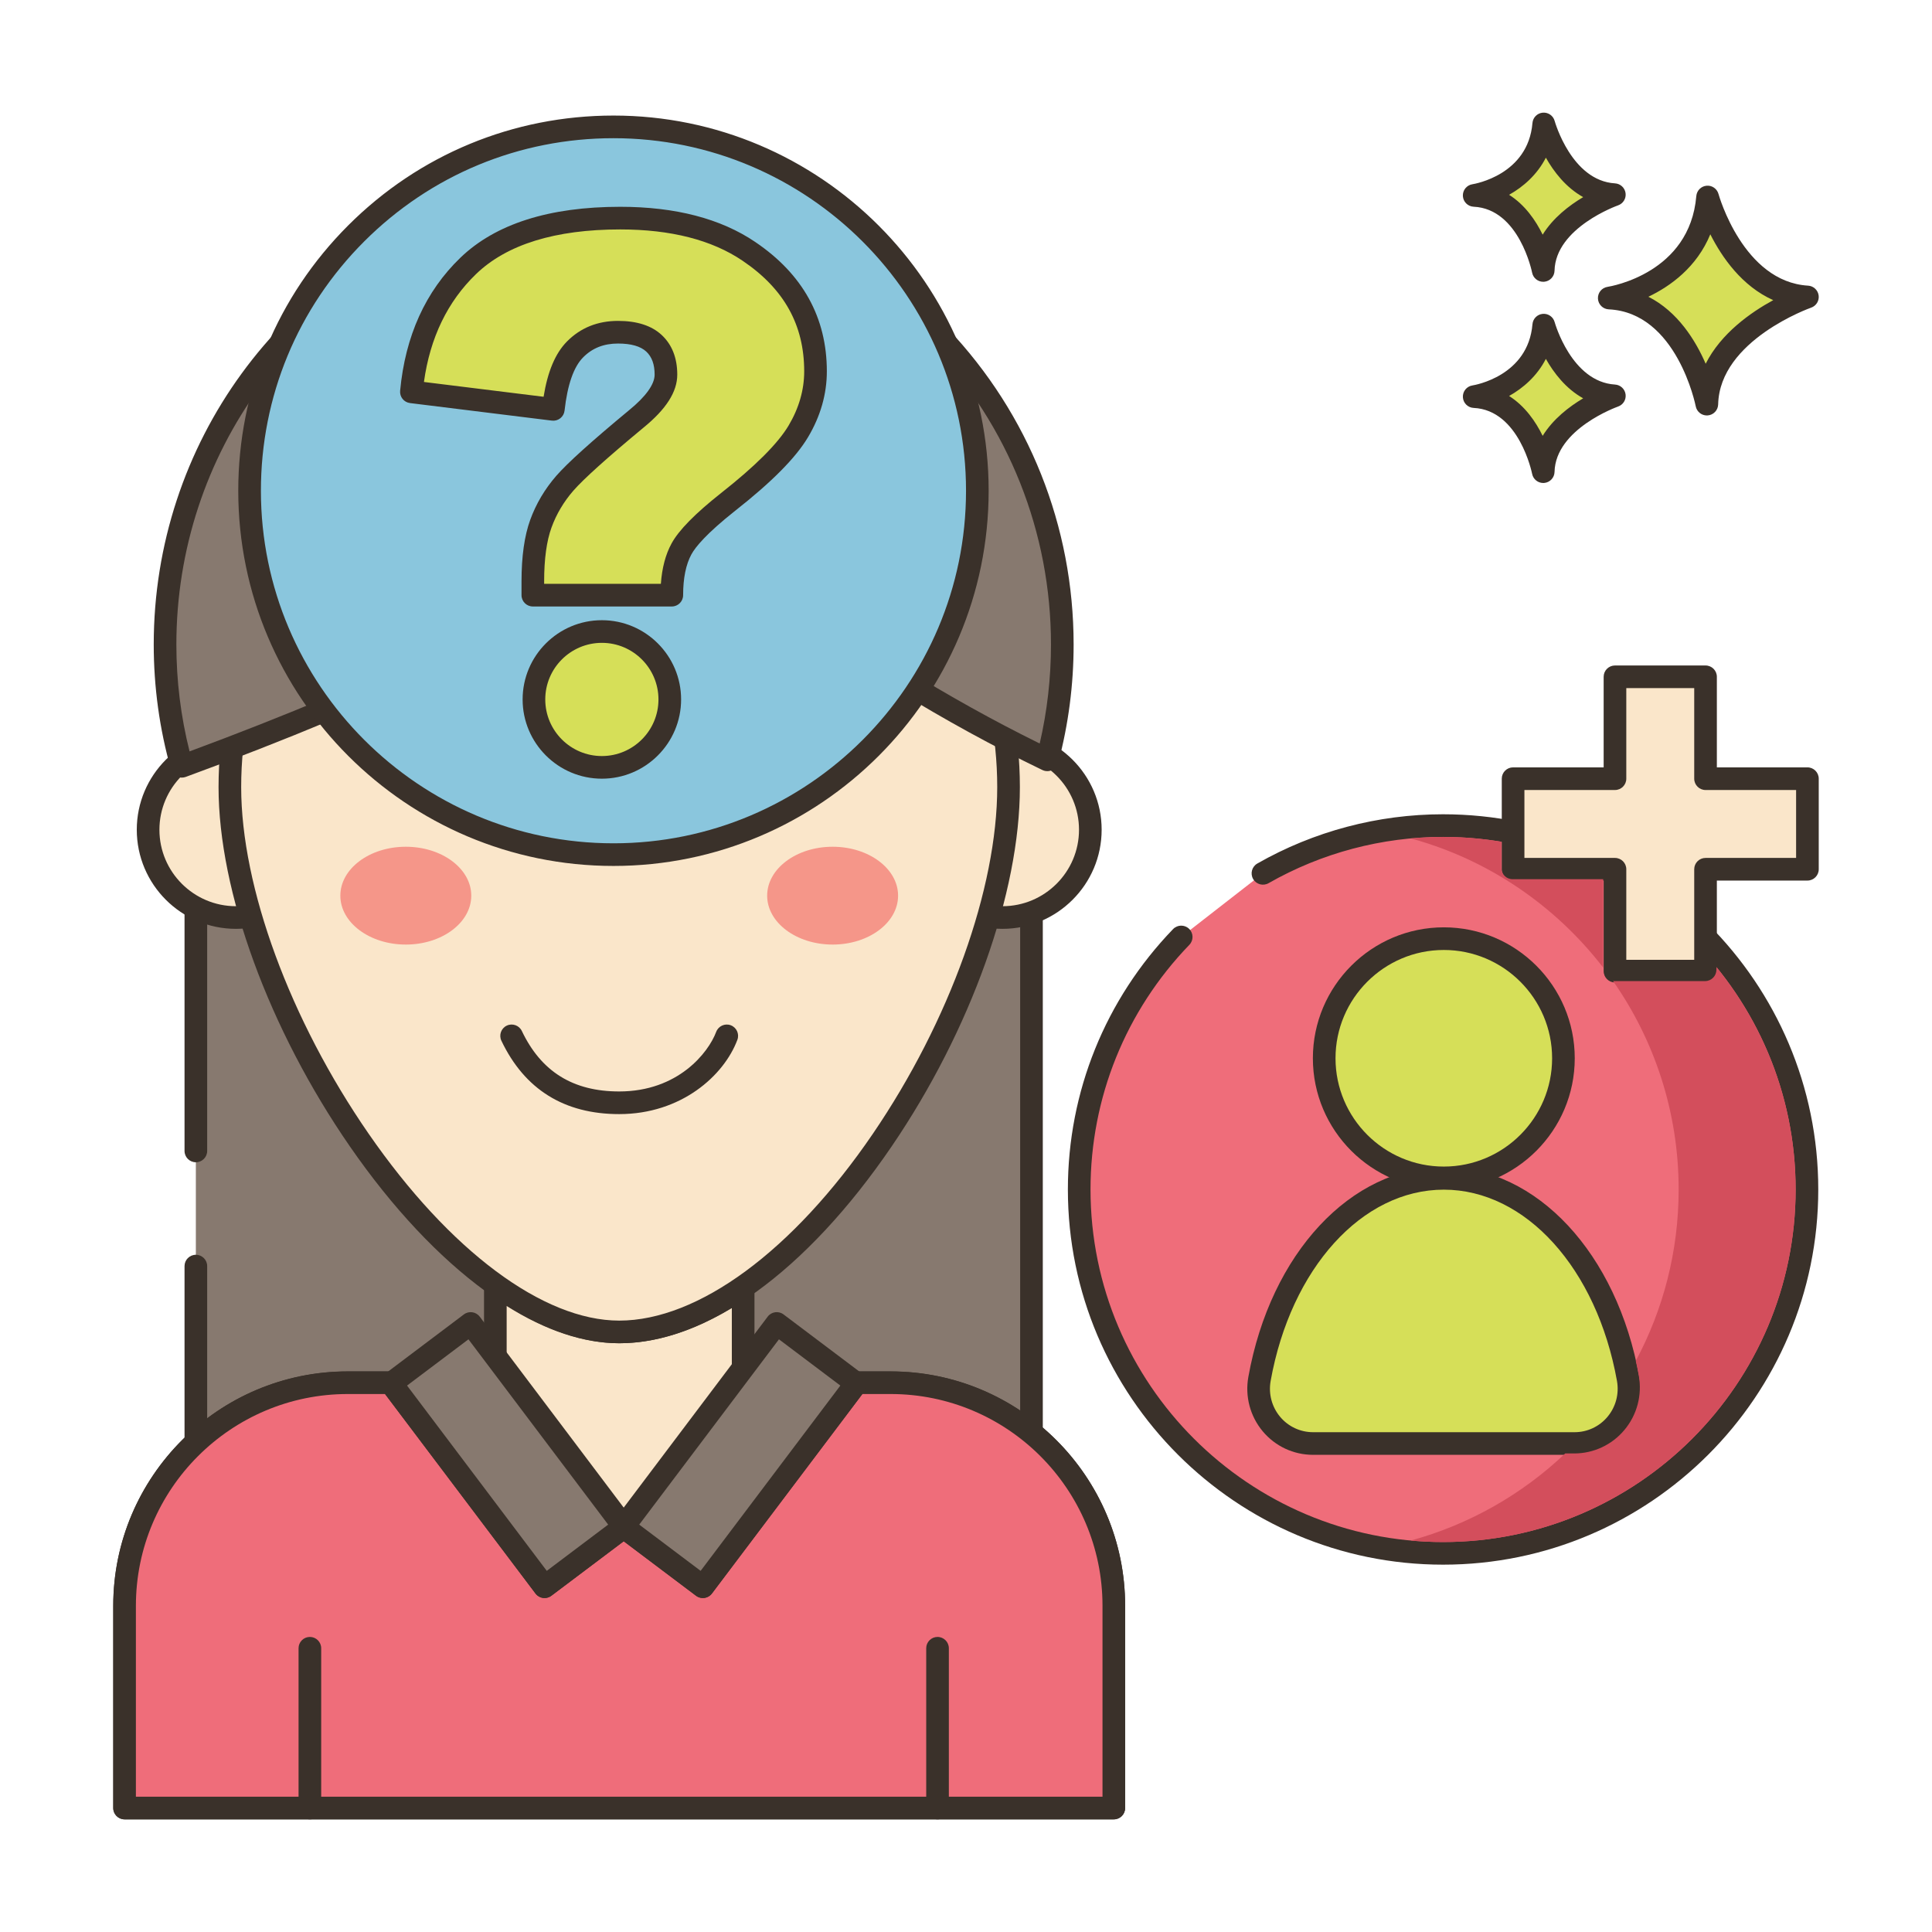 <svg id="Layer_1" enable-background="new 0 0 256 256" height="512" viewBox="0 0 256 256" width="512" xmlns="http://www.w3.org/2000/svg"><path d="m191.216 109.395c-8.687 0-16.829 2.309-23.869 6.329l-10.83 8.427c-8.363 8.672-13.517 20.46-13.517 33.459 0 26.629 21.587 48.215 48.215 48.215 26.629 0 48.215-21.587 48.215-48.215s-21.586-48.215-48.214-48.215z" fill="#ef6d7a"/><path d="m191.215 107.895c-8.625 0-17.136 2.257-24.612 6.526-.72.411-.97 1.327-.559 2.046s1.328.969 2.046.559c7.024-4.011 15.021-6.131 23.125-6.131 25.759 0 46.715 20.956 46.715 46.715s-20.957 46.715-46.715 46.715c-25.759 0-46.715-20.956-46.715-46.715 0-12.148 4.651-23.661 13.097-32.417.575-.597.558-1.546-.038-2.121-.597-.575-1.545-.558-2.121.038-8.988 9.319-13.938 21.571-13.938 34.5 0 27.413 22.302 49.715 49.715 49.715s49.715-22.302 49.715-49.715c.001-27.413-22.302-49.715-49.715-49.715z" fill="#3a312a"/><path d="m25.952 81.468h110.724v126.667h-110.724z" fill="#87796f"/><path d="m136.676 79.968h-110.724c-.829 0-1.5.671-1.5 1.5v71.037c0 .829.671 1.5 1.5 1.5s1.5-.671 1.5-1.5v-69.537h107.724v123.667h-107.724v-38.87c0-.829-.671-1.5-1.5-1.5s-1.5.671-1.5 1.5v40.37c0 .829.671 1.5 1.5 1.5h110.724c.829 0 1.5-.671 1.5-1.5v-126.667c0-.829-.672-1.5-1.5-1.5z" fill="#3a312a"/><path d="m118.011 183.224h-19.54v-12.693c-5.405 3.745-10.997 5.954-16.424 5.954-5.206 0-10.699-2.232-16.081-6.021h-.331v12.759h-19.552c-16.335 0-29.576 13.234-29.576 29.56v26.788h131.08v-26.788c0-16.325-13.241-29.559-29.576-29.559z" fill="#fae6ca"/><path d="m118.011 181.724h-18.04v-11.193c0-.558-.31-1.07-.804-1.329s-1.092-.223-1.55.096c-5.446 3.774-10.685 5.688-15.569 5.688-4.68 0-9.8-1.934-15.218-5.747-.252-.178-.554-.273-.863-.273h-.331c-.829 0-1.5.671-1.5 1.5v11.259h-18.053c-17.135 0-31.076 13.934-31.076 31.061v26.788c0 .829.671 1.5 1.5 1.5h131.08c.829 0 1.5-.671 1.5-1.5v-26.788c0-17.128-13.941-31.062-31.076-31.062zm28.076 56.348h-128.08v-25.288c0-15.473 12.595-28.061 28.076-28.061h19.552c.829 0 1.5-.671 1.5-1.5v-10.177c5.204 3.279 10.211 4.939 14.913 4.939 4.779 0 9.789-1.576 14.924-4.691v9.93c0 .829.671 1.5 1.5 1.5h19.54c15.481 0 28.076 12.588 28.076 28.061v25.287z" fill="#3a312a"/><path d="m118.011 183.215h-4.675l.122.089-20.325 26.943-10.489-7.898-10.489 7.898-20.325-26.943.121-.089h-5.869c-16.335 0-29.576 13.234-29.576 29.561v26.799h131.08v-26.799c.001-16.327-13.239-29.561-29.575-29.561z" fill="#ef6d7a"/><path d="m118.011 181.715h-4.675c-.65 0-1.226.419-1.427 1.036-.019.058-.033.115-.045.173l-19.027 25.222-9.292-6.997c-.534-.402-1.27-.402-1.805 0l-9.292 6.997-19.027-25.223c-.012-.059-.027-.117-.045-.174-.202-.618-.777-1.035-1.426-1.035h-5.869c-17.135 0-31.076 13.934-31.076 31.061v26.799c0 .829.671 1.5 1.5 1.5h131.08c.829 0 1.5-.671 1.5-1.5v-26.799c.002-17.126-13.939-31.06-31.074-31.06zm28.076 56.36h-128.08v-25.299c0-15.473 12.595-28.061 28.076-28.061h4.934l19.941 26.435c.498.662 1.439.793 2.1.295l9.586-7.219 9.586 7.219c.661.498 1.601.366 2.1-.295l19.942-26.435h3.739c15.481 0 28.076 12.588 28.076 28.061z" fill="#3a312a"/><path clip-rule="evenodd" d="m31.261 98.314c-6.427 0-11.637 5.207-11.637 11.631s5.21 11.631 11.637 11.631 11.638-5.208 11.638-11.631c0-6.424-5.21-11.631-11.638-11.631z" fill="#fae6ca" fill-rule="evenodd"/><path d="m31.261 96.814c-7.244 0-13.137 5.891-13.137 13.131 0 7.241 5.894 13.131 13.137 13.131 7.244 0 13.138-5.891 13.138-13.131s-5.894-13.131-13.138-13.131zm0 23.263c-5.59 0-10.137-4.545-10.137-10.131s4.547-10.131 10.137-10.131 10.138 4.545 10.138 10.131-4.548 10.131-10.138 10.131z" fill="#3a312a"/><ellipse clip-rule="evenodd" cx="132.836" cy="109.945" fill="#fae6ca" fill-rule="evenodd" rx="11.638" ry="11.631" transform="matrix(1 -.001 .001 1 -.137 .166)"/><path d="m132.836 96.814c-7.244 0-13.138 5.891-13.138 13.131 0 7.241 5.894 13.131 13.138 13.131s13.138-5.891 13.138-13.131-5.894-13.131-13.138-13.131zm0 23.263c-5.59 0-10.138-4.545-10.138-10.131s4.548-10.131 10.138-10.131 10.138 4.545 10.138 10.131-4.548 10.131-10.138 10.131z" fill="#3a312a"/><path d="m82.049 52.736c-28.492 0-51.59 23.086-51.59 51.563s28.538 72.188 51.59 72.188c24.149 0 51.59-43.711 51.59-72.188 0-28.478-23.098-51.563-51.59-51.563z" fill="#fae6ca"/><path d="m82.049 51.236c-29.274 0-53.09 23.804-53.09 53.063 0 13.838 6.674 32.087 17.417 47.627 11.283 16.319 24.618 26.062 35.673 26.062 11.638 0 24.793-9.502 36.09-26.07 10.486-15.377 17-33.624 17-47.618 0-29.26-23.816-53.064-53.09-53.064zm33.612 98.991c-10.572 15.504-23.137 24.76-33.612 24.76-10.07 0-22.483-9.259-33.206-24.768-10.415-15.064-16.885-32.66-16.885-45.92 0-27.605 22.47-50.063 50.09-50.063s50.09 22.458 50.09 50.063c.001 13.424-6.313 31.022-16.477 45.928z" fill="#3a312a"/><ellipse cx="63.835" cy="103.717" fill="#3a312a" rx="5.033" ry="5.035" transform="matrix(.003 -1 1 .003 -40.072 167.242)"/><path d="m100.263 98.684c-2.781 0-5.035 2.254-5.035 5.033 0 2.78 2.254 5.033 5.035 5.033s5.036-2.253 5.036-5.033c-.001-2.779-2.255-5.033-5.036-5.033z" fill="#3a312a"/><path d="m53.771 112.198c-4.79 0-8.674 2.902-8.674 6.481s3.884 6.481 8.674 6.481c4.791 0 8.674-2.902 8.674-6.481s-3.884-6.481-8.674-6.481z" fill="#f59689"/><path d="m110.327 112.198c-4.79 0-8.674 2.902-8.674 6.481s3.884 6.481 8.674 6.481c4.791 0 8.674-2.902 8.674-6.481s-3.884-6.481-8.674-6.481z" fill="#f59689"/><path d="m60.668 175.932h13.186v33.749h-13.186z" fill="#87796f" transform="matrix(.799 -.602 .602 .799 -102.468 79.271)"/><path d="m83.885 201.41-20.319-26.947c-.5-.661-1.439-.793-2.1-.295l-10.532 7.934c-.318.24-.528.596-.583.99-.056.394.048.794.288 1.112l20.319 26.947c.295.391.744.597 1.199.597.314 0 .631-.098.901-.302l10.532-7.933c.318-.24.528-.595.583-.99.055-.396-.048-.796-.288-1.113zm-11.435 6.736-18.513-24.551 8.136-6.129 18.513 24.552z" fill="#3a312a"/><path d="m81.152 186.213h33.749v13.186h-33.749z" fill="#87796f" transform="matrix(.602 -.799 .799 .602 -114.938 154.996)"/><g fill="#3a312a"><path d="m114.938 183.091c-.055-.394-.265-.75-.583-.99l-10.532-7.934c-.661-.498-1.602-.366-2.1.295l-20.32 26.948c-.24.318-.343.718-.288 1.112s.265.75.583.99l10.532 7.933c.27.204.587.302.901.302.455 0 .904-.206 1.199-.597l20.319-26.947c.241-.318.344-.718.289-1.112zm-22.1 25.055-8.136-6.128 18.513-24.552 8.136 6.129z"/><path d="m41.06 216.902c-.829 0-1.5.671-1.5 1.5v21.173c0 .829.671 1.5 1.5 1.5s1.5-.671 1.5-1.5v-21.173c0-.828-.672-1.5-1.5-1.5z"/><path d="m124.228 216.902c-.829 0-1.5.671-1.5 1.5v21.173c0 .829.671 1.5 1.5 1.5s1.5-.671 1.5-1.5v-21.173c0-.828-.671-1.5-1.5-1.5z"/><path d="m96.829 135.851c-.773-.289-1.64.102-1.931.878-1.023 2.73-5.026 7.894-12.851 7.894-6.113 0-10.333-2.621-12.9-8.013-.357-.747-1.252-1.065-2-.709s-1.065 1.251-.71 2c3.073 6.452 8.325 9.723 15.609 9.723 8.225 0 13.884-5.102 15.66-9.842.292-.776-.102-1.64-.877-1.931z"/></g><path d="m124.497 44.577c-10.84-11.446-26.18-18.587-43.186-18.587-6.36 0-12.483.999-18.22 2.856 4.544 10.533 9.916 20.648 17.232 29.453 3.363 4.037 7.09 7.763 11.033 11.221 3.212 2.856 6.575 5.551 9.991 8.139 11.645 8.837 24.214 16.654 37.428 23.021 1.3-4.875 1.987-9.997 1.987-15.279-.001-15.817-6.178-30.183-16.265-40.824z" fill="#87796f"/><path d="m125.586 43.546c-11.637-12.288-27.36-19.055-44.276-19.055-6.394 0-12.679.985-18.682 2.929-.402.13-.731.424-.904.809-.174.385-.178.825-.011 1.213 5.392 12.5 10.939 21.975 17.456 29.818 3.218 3.863 6.985 7.695 11.189 11.382 2.942 2.616 6.24 5.303 10.081 8.213 12.025 9.125 24.704 16.923 37.684 23.177.206.099.429.149.651.149.213 0 .427-.045.626-.137.406-.187.708-.545.823-.977 1.353-5.072 2.038-10.342 2.038-15.665 0-15.649-5.922-30.513-16.675-41.856zm12.181 54.974c-12.222-6.027-24.161-13.441-35.515-22.056-3.778-2.863-7.017-5.501-9.908-8.072-4.094-3.59-7.751-7.309-10.868-11.051-6.061-7.294-11.274-16.081-16.339-27.555 5.222-1.524 10.654-2.295 16.173-2.295 16.083 0 31.033 6.435 42.098 18.119 10.223 10.784 15.853 24.915 15.853 39.791 0 4.444-.502 8.849-1.494 13.119z" fill="#3a312a"/><path d="m81.31 25.991c-6.36 0-12.483.999-18.22 2.856-23.913 7.677-41.22 30.097-41.22 56.554 0 5.594.773 11.006 2.224 16.138 23.452-8.601 46.366-18.93 67.261-32.019 11.785-7.377 22.915-15.623 33.142-24.943-10.84-11.446-26.181-18.586-43.187-18.586z" fill="#87796f"/><path d="m125.586 43.546c-11.637-12.288-27.36-19.055-44.276-19.055-6.394 0-12.679.985-18.678 2.928-25.278 8.115-42.262 31.416-42.262 57.981 0 5.625.767 11.192 2.281 16.546.113.402.39.738.762.928.213.109.447.164.682.164.174 0 .349-.03.517-.092 26.309-9.648 48.402-20.167 67.541-32.155 12.305-7.702 23.527-16.149 33.356-25.106.298-.271.474-.651.489-1.054.012-.401-.135-.793-.412-1.085zm-35.027 24.703c-18.586 11.643-40.006 21.893-65.44 31.314-1.161-4.604-1.749-9.36-1.749-14.162 0-25.256 16.147-47.41 40.183-55.127 5.704-1.847 11.678-2.783 17.758-2.783 15.57 0 30.079 6.03 41.027 17.017-9.42 8.45-20.103 16.432-31.779 23.741z" fill="#3a312a"/><path d="m191.313 124.376c-8.754 0-15.85 7.096-15.85 15.85s7.096 15.85 15.85 15.85 15.85-7.096 15.85-15.85-7.097-15.85-15.85-15.85z" fill="#d6df58"/><path d="m191.313 122.876c-9.567 0-17.35 7.783-17.35 17.35s7.783 17.35 17.35 17.35 17.35-7.783 17.35-17.35-7.784-17.35-17.35-17.35zm0 31.701c-7.913 0-14.35-6.438-14.35-14.35s6.438-14.35 14.35-14.35 14.35 6.438 14.35 14.35-6.438 14.35-14.35 14.35z" fill="#3a312a"/><path d="m215.734 182.711c-2.739-15.268-12.634-26.576-24.421-26.576s-21.682 11.308-24.421 26.576c-.798 4.452 2.572 8.563 7.095 8.563h34.653c4.522-.001 7.892-4.111 7.094-8.563z" fill="#d6df58"/><path d="m217.21 182.446c-2.938-16.375-13.587-27.811-25.898-27.811s-22.96 11.436-25.898 27.811c-.463 2.582.232 5.212 1.908 7.214 1.655 1.979 4.084 3.113 6.663 3.113h34.653c2.58 0 5.009-1.135 6.664-3.113 1.676-2.003 2.371-4.632 1.908-7.214zm-4.208 5.289c-1.083 1.295-2.674 2.039-4.363 2.039h-34.653c-1.688 0-3.278-.743-4.362-2.038-1.104-1.32-1.562-3.055-1.256-4.76 2.677-14.92 12.112-25.34 22.945-25.34s20.268 10.42 22.944 25.341c.306 1.704-.151 3.438-1.255 4.758z" fill="#3a312a"/><path d="m226.264 26.102c-.974 11.564-13.031 13.39-13.031 13.39 10.352.487 12.932 14.059 12.932 14.059.221-9.677 13.328-14.202 13.328-14.202-9.819-.588-13.229-13.247-13.229-13.247z" fill="#d6df58"/><path d="m239.583 37.851c-8.61-.515-11.839-12.025-11.871-12.141-.191-.702-.863-1.171-1.583-1.101-.725.066-1.298.642-1.359 1.367-.86 10.215-11.32 11.963-11.761 12.033-.763.115-1.313.79-1.273 1.56s.657 1.384 1.428 1.421c9.033.425 11.505 12.718 11.529 12.842.137.711.759 1.217 1.472 1.217.042 0 .084-.002.126-.005.764-.064 1.356-.693 1.374-1.459.195-8.508 12.198-12.777 12.319-12.819.676-.235 1.092-.914.995-1.623-.099-.708-.682-1.249-1.396-1.292zm-13.573 10.348c-1.358-3.131-3.711-6.909-7.591-8.878 2.933-1.405 6.413-3.913 8.206-8.274 1.551 3.071 4.202 6.881 8.339 8.724-3.009 1.639-6.927 4.406-8.954 8.428z" fill="#3a312a"/><path d="m204.555 43.083c-.689 8.179-9.217 9.47-9.217 9.47 7.322.344 9.147 9.944 9.147 9.944.156-6.844 9.427-10.045 9.427-10.045-6.945-.415-9.357-9.369-9.357-9.369z" fill="#d6df58"/><path d="m214 50.955c-5.769-.345-7.977-8.186-7.998-8.265-.19-.702-.852-1.169-1.582-1.102-.726.065-1.299.642-1.36 1.368-.579 6.871-7.651 8.067-7.947 8.114-.763.115-1.313.79-1.273 1.561.04.77.657 1.384 1.428 1.421 6.039.284 7.728 8.644 7.744 8.726.136.712.759 1.22 1.472 1.22.042 0 .083-.001.125-.005.765-.063 1.358-.694 1.376-1.461.13-5.709 8.336-8.633 8.417-8.662.676-.234 1.094-.913.996-1.622s-.683-1.25-1.398-1.293zm-9.589 6.796c-.924-1.886-2.341-3.948-4.45-5.281 1.857-1.041 3.7-2.63 4.874-4.917 1.058 1.874 2.656 3.956 4.944 5.225-1.851 1.1-3.991 2.74-5.368 4.973z" fill="#3a312a"/><path d="m204.555 16.425c-.689 8.179-9.217 9.471-9.217 9.471 7.322.344 9.147 9.944 9.147 9.944.156-6.844 9.427-10.045 9.427-10.045-6.945-.416-9.357-9.37-9.357-9.37z" fill="#d6df58"/><path d="m214 24.297c-5.748-.344-7.96-8.128-7.998-8.264-.19-.703-.852-1.168-1.583-1.103-.726.065-1.299.642-1.36 1.368-.579 6.871-7.651 8.067-7.947 8.114-.763.115-1.313.79-1.273 1.56s.657 1.384 1.428 1.421c6.039.284 7.728 8.644 7.744 8.726.136.712.759 1.22 1.472 1.22.042 0 .083-.001.125-.005.765-.063 1.358-.694 1.376-1.461.13-5.708 8.336-8.633 8.417-8.661.676-.234 1.094-.913.996-1.622-.097-.708-.682-1.25-1.397-1.293zm-9.589 6.796c-.924-1.886-2.341-3.948-4.45-5.281 1.857-1.042 3.7-2.631 4.874-4.918 1.058 1.874 2.656 3.956 4.944 5.225-1.851 1.102-3.991 2.741-5.368 4.974z" fill="#3a312a"/><path d="m225.993 103.18v-13.5h-12v13.5h-13.5v12h13.5v13.5h12v-13.5h13.5v-12z" fill="#fae6ca"/><path d="m239.493 101.68h-12v-12c0-.829-.671-1.5-1.5-1.5h-12c-.829 0-1.5.671-1.5 1.5v12h-12c-.829 0-1.5.671-1.5 1.5v12c0 .829.671 1.5 1.5 1.5h12v12c0 .829.671 1.5 1.5 1.5h12c.829 0 1.5-.671 1.5-1.5v-12h12c.829 0 1.5-.671 1.5-1.5v-12c0-.828-.671-1.5-1.5-1.5zm-1.5 12h-12c-.829 0-1.5.671-1.5 1.5v12h-9v-12c0-.829-.671-1.5-1.5-1.5h-12v-9h12c.829 0 1.5-.671 1.5-1.5v-12h9v12c0 .829.671 1.5 1.5 1.5h12z" fill="#3a312a"/><ellipse cx="81.287" cy="65.027" fill="#8ac6dd" rx="48.215" ry="48.215" transform="matrix(.513 -.858 .858 .513 -16.25 101.393)"/><path d="m81.287 15.312c-.001 0 0 0 0 0-13.28 0-25.765 5.171-35.154 14.561-9.39 9.39-14.562 21.875-14.562 35.154 0 27.413 22.302 49.715 49.715 49.715s49.715-22.302 49.715-49.715c.001-27.413-22.301-49.715-49.714-49.715zm0 96.43c-25.759 0-46.715-20.957-46.715-46.715 0-12.478 4.859-24.209 13.683-33.033 8.824-8.823 20.555-13.682 33.033-13.682 25.759 0 46.715 20.956 46.715 46.715-.001 25.759-20.958 46.715-46.716 46.715z" fill="#3a312a"/><path d="m99.241 33.311c-4.329-2.939-10.015-4.41-17.057-4.41-9.047 0-15.758 2.108-20.135 6.324-4.378 4.215-6.889 9.781-7.535 16.694l18.802 2.326c.419-3.78 1.381-6.429 2.883-7.948 1.502-1.518 3.399-2.277 5.694-2.277 2.132 0 3.723.493 4.773 1.478 1.05.986 1.575 2.366 1.575 4.143s-1.308 3.731-3.925 5.863c-4.911 4.071-8.068 6.914-9.473 8.529-1.406 1.616-2.464 3.401-3.175 5.355-.711 1.955-1.066 4.499-1.066 7.632v1.841h18.414c0-2.519.428-4.563 1.284-6.13.855-1.567 2.915-3.642 6.179-6.226 4.684-3.683 7.785-6.8 9.304-9.353 1.518-2.552 2.277-5.201 2.277-7.948 0-6.621-2.94-11.92-8.819-15.893z" fill="#d6df58"/><path d="m100.083 32.07c-4.563-3.099-10.586-4.669-17.9-4.669-9.405 0-16.53 2.269-21.175 6.744-4.623 4.451-7.311 10.384-7.989 17.635-.075.808.505 1.529 1.31 1.628l18.802 2.326c.4.048.799-.064 1.114-.312s.517-.613.561-1.012c.379-3.416 1.206-5.791 2.459-7.057 1.22-1.233 2.733-1.833 4.628-1.833 1.728 0 2.988.361 3.746 1.071.742.697 1.102 1.694 1.102 3.05 0 1.278-1.166 2.903-3.382 4.708-5.017 4.158-8.173 7.004-9.648 8.699-1.521 1.749-2.682 3.708-3.452 5.827-.767 2.11-1.156 4.85-1.156 8.145v1.841c0 .829.671 1.5 1.5 1.5h18.414c.829 0 1.5-.671 1.5-1.5 0-2.254.371-4.075 1.101-5.412.519-.95 1.944-2.721 5.789-5.766 4.876-3.834 8.038-7.028 9.666-9.765 1.651-2.775 2.488-5.707 2.488-8.715-.001-7.119-3.19-12.885-9.478-17.133zm4.411 24.316c-1.416 2.38-4.425 5.388-8.946 8.944-3.456 2.736-5.603 4.922-6.563 6.682-.793 1.45-1.268 3.245-1.417 5.35h-15.466v-.341c0-2.944.328-5.339.975-7.12.644-1.771 1.618-3.414 2.896-4.883 1.348-1.549 4.477-4.361 9.29-8.351 3.013-2.455 4.478-4.753 4.478-7.026 0-2.198-.689-3.96-2.049-5.237-1.332-1.25-3.284-1.884-5.799-1.884-2.698 0-4.973.916-6.76 2.723-1.543 1.56-2.564 3.968-3.105 7.331l-15.854-1.961c.809-5.857 3.131-10.664 6.916-14.308 4.067-3.918 10.492-5.904 19.094-5.904 6.703 0 12.158 1.396 16.217 4.153 5.49 3.71 8.159 8.503 8.159 14.651 0 2.46-.695 4.876-2.066 7.181z" fill="#3a312a"/><circle cx="79.75" cy="92.68" fill="#d6df58" r="9"/><path d="m79.75 82.18c-5.79 0-10.5 4.71-10.5 10.5 0 5.789 4.71 10.5 10.5 10.5s10.5-4.711 10.5-10.5-4.71-10.5-10.5-10.5zm0 18c-4.136 0-7.5-3.364-7.5-7.5s3.364-7.5 7.5-7.5 7.5 3.364 7.5 7.5-3.364 7.5-7.5 7.5z" fill="#3a312a"/><path d="m212.43 128.21v-11.71h-12c-.83 0-1.5-.67-1.5-1.5v-3.46c-2.51-.42-5.09-.64-7.71-.64-1.44 0-2.86.07-4.26.2 10.26 2.8 19.15 8.91 25.47 17.11zm15-.07v.36c0 .83-.67 1.5-1.5 1.5h-12c-.07 0-.14 0-.2-.02 5.48 7.83 8.7 17.36 8.7 27.63 0 8.21-2.05 15.94-5.68 22.71.15.64.28 1.29.4 1.95.46 2.58-.23 5.21-1.91 7.21-1.66 1.98-4.08 3.11-6.66 3.11h-1.18c-5.69 5.4-12.69 9.42-20.47 11.54 1.41.13 2.84.2 4.28.2 25.76 0 46.72-20.96 46.72-46.72 0-11.16-3.94-21.42-10.5-29.47z" fill="#d34e5c"/></svg>